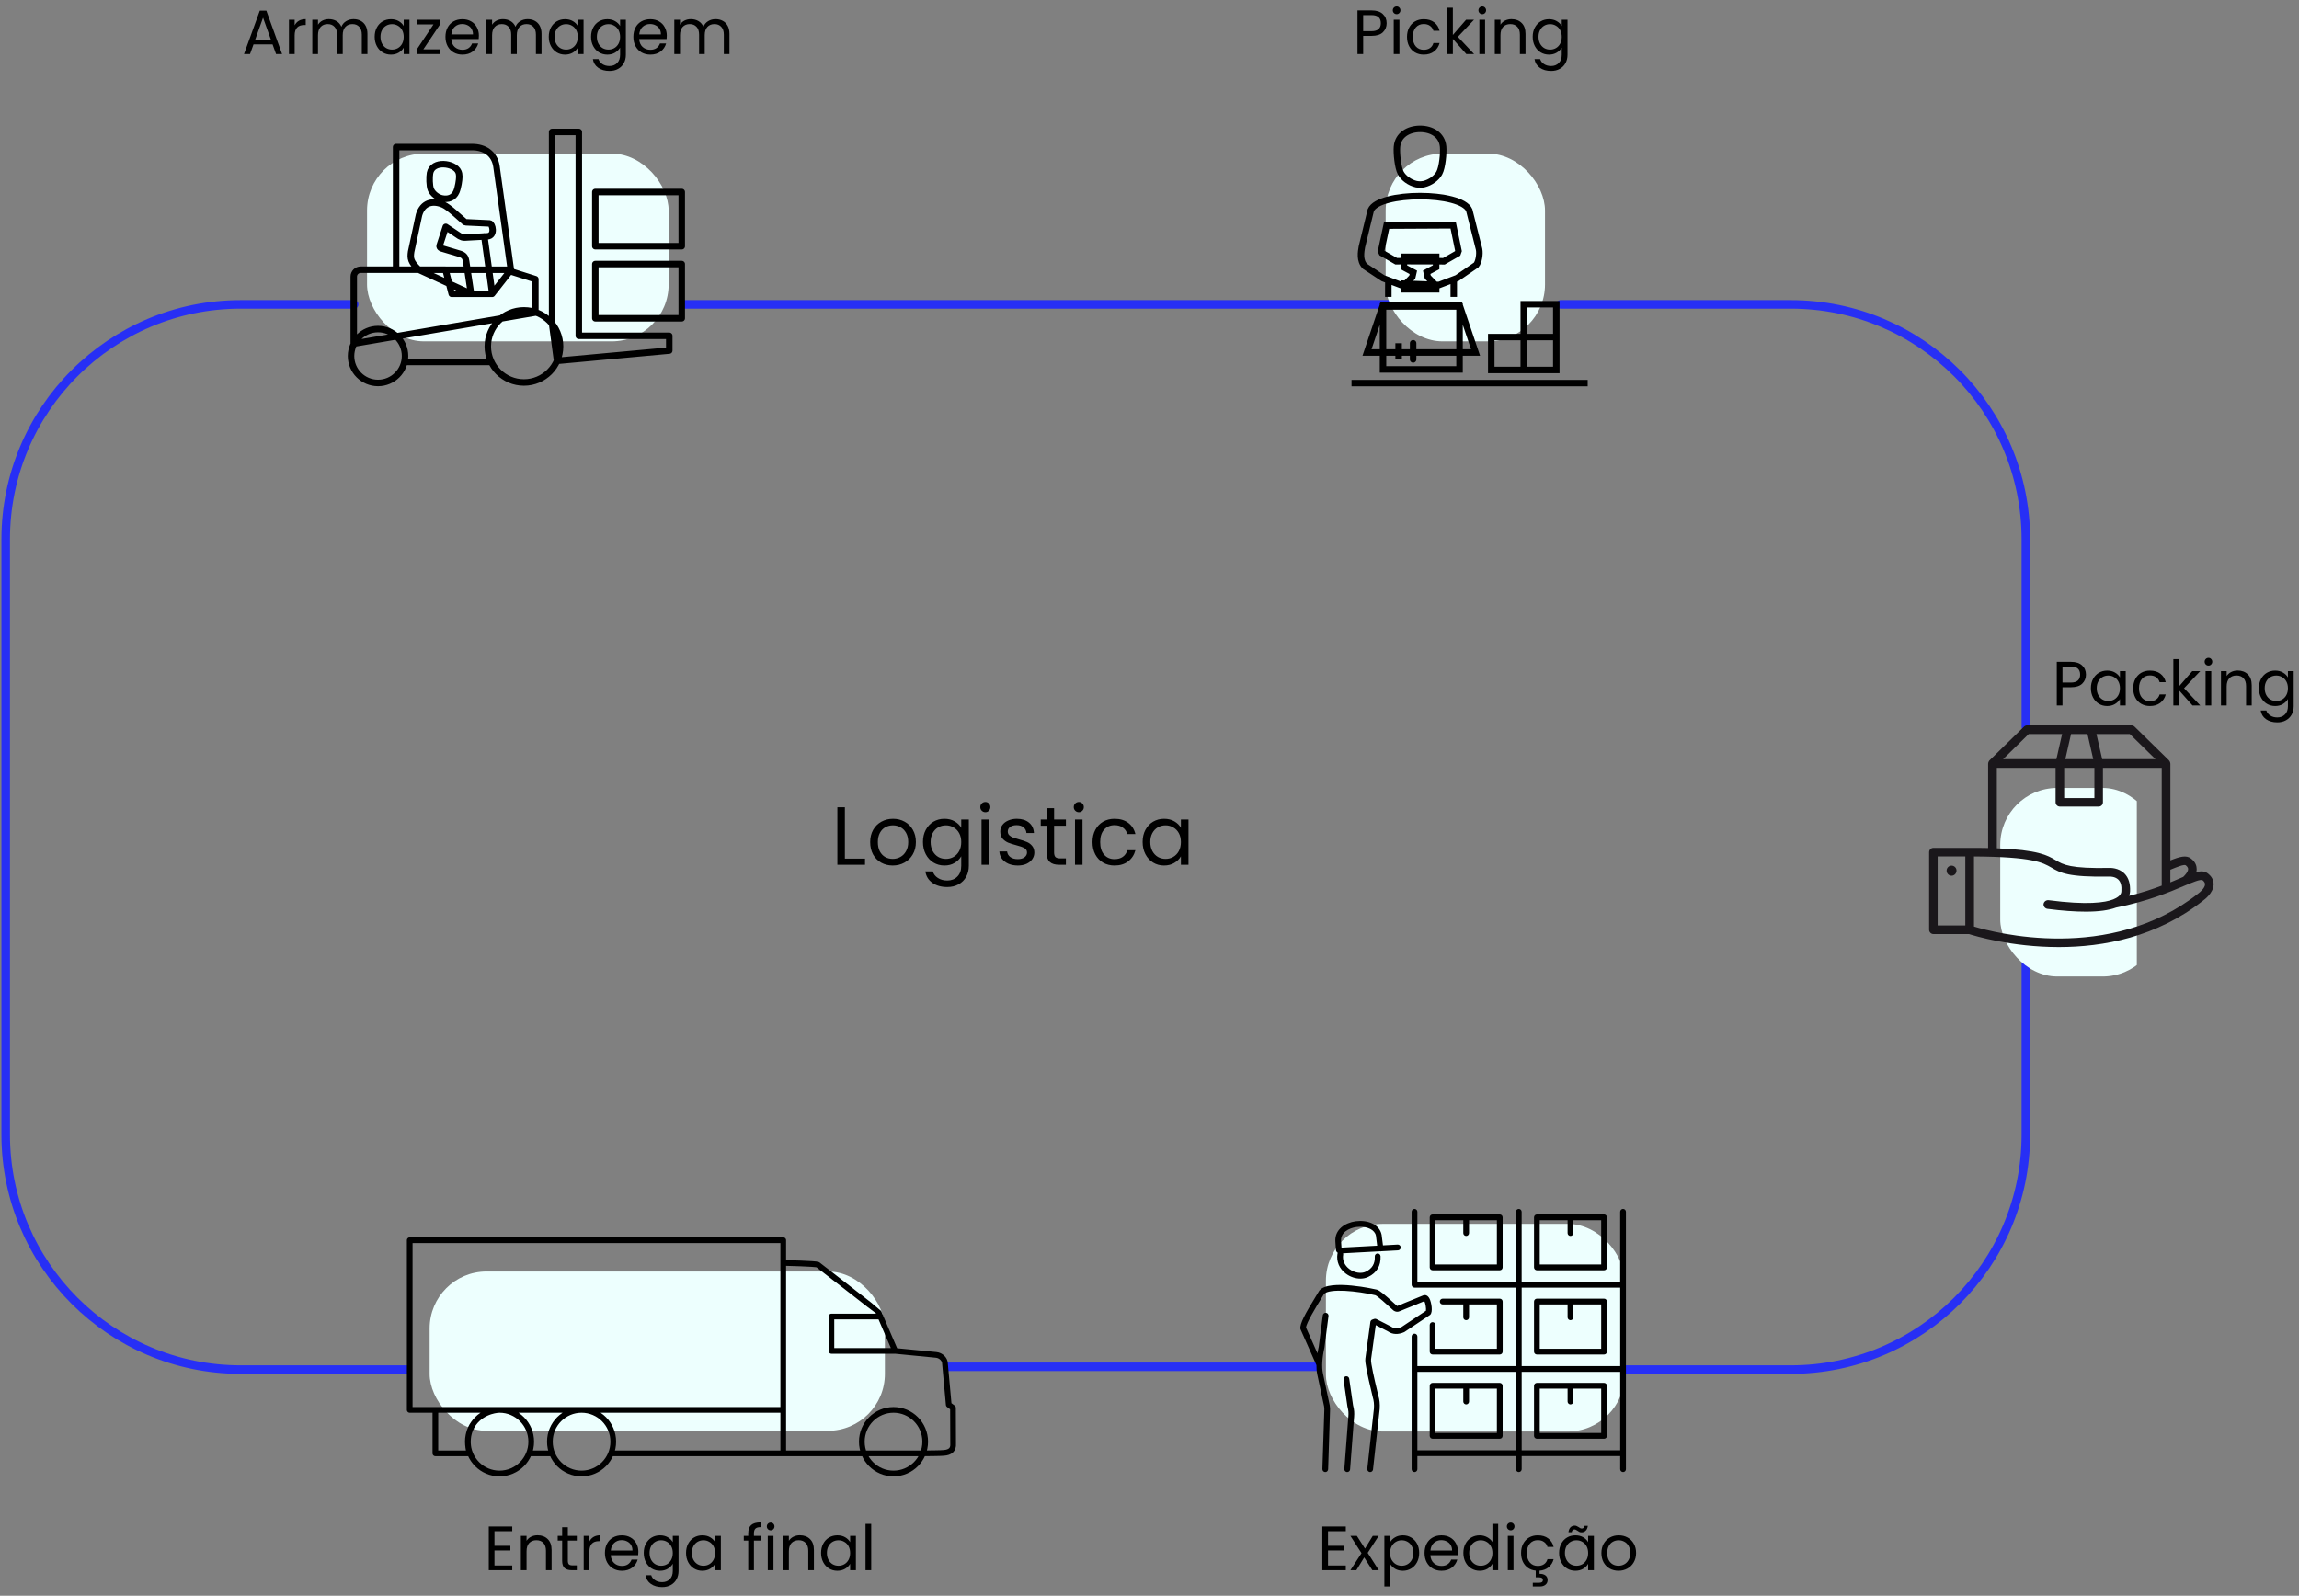 <svg width="808" height="561" viewBox="0 0 808 561" fill="none" xmlns="http://www.w3.org/2000/svg">
<rect x="0" y="0" width="808" height="561" fill="#808080" stroke="none"/>
<path d="M143 481.482H84.624C38.994 481.482 2 444.488 2 398.858V189.624C2 143.994 38.994 107 84.624 107H124.5" stroke="#272FF5" stroke-width="3" stroke-miterlimit="10" stroke-linecap="round" stroke-linejoin="round"/>
<path d="M488 107L240.5 107" stroke="#272FF5" stroke-width="3" stroke-miterlimit="10" stroke-linecap="round" stroke-linejoin="round"/>
<path d="M548.5 107L629.376 107C675.006 107 712 143.994 712 189.624V255.5M570 481.482H629.376C675.006 481.482 712 444.488 712 398.858V332" stroke="#272FF5" stroke-width="3" stroke-miterlimit="10" stroke-linecap="round" stroke-linejoin="round"/>
<path d="M333 480.5H463" stroke="#272FF5" stroke-width="3" stroke-linecap="round"/>
<rect x="487" y="54" width="56" height="66" rx="20" fill="#EDFFFE"/>
<path d="M496.65 126.349V120.667M504.754 91.818V90.269H493.417V91.798L504.754 91.818ZM493.417 99.733V101.696H504.754V100.146L493.417 99.733ZM487.319 79.316L485.395 88.305L485.702 88.946L490.716 91.839L493.417 91.798V93.968L496.732 95.745L496.343 97.439L493.315 100.56L486.05 97.79L479.768 93.637C477.742 91.694 478.356 88.471 478.643 86.776L481.773 73.902C484.618 67.289 513.533 67.289 516.377 73.902L519.836 87.623C520.183 89.401 519.672 92.108 518.833 93.141L512.1 97.77L504.836 100.539L501.807 97.419L501.418 95.724L504.733 93.947V91.798L507.455 91.86L512.285 89.091L512.591 88.223L510.729 79.192L487.319 79.316ZM487.933 98.452V104.362V98.452ZM510.934 98.452V104.362V98.452ZM507.189 51.563C506.8 47.389 503.158 45.302 499.086 45.302C495.013 45.322 491.371 47.41 490.982 51.563C490.777 53.733 491.268 58.899 492.312 60.842C493.233 62.557 495.382 64.189 497.776 64.747C498.942 64.913 499.229 64.913 500.375 64.747C502.769 64.189 504.918 62.557 505.839 60.842C506.923 58.899 507.394 53.754 507.189 51.563ZM480.443 123.911L486.071 107.255H512.96L518.587 123.911H480.443ZM512.96 107.73V129.862H486.071V107.73H512.96ZM535.531 118.497V106.945H546.97V118.497H535.531ZM524.112 118.497H535.552V130.048H524.112V118.497ZM535.531 118.497H546.97V130.048H535.531V118.497ZM475 134.677H558H475ZM491.555 126.349V120.667V126.349Z" stroke="black" stroke-width="2.28" stroke-miterlimit="22.926" stroke-linecap="round"/>
<path d="M95.794 15.59H89.106L87.874 19H85.762L91.306 3.754H93.616L99.138 19H97.026L95.794 15.59ZM95.222 13.962L92.45 6.218L89.678 13.962H95.222ZM103.556 8.902C103.908 8.213 104.407 7.677 105.052 7.296C105.712 6.915 106.512 6.724 107.45 6.724V8.792H106.922C104.678 8.792 103.556 10.009 103.556 12.444V19H101.554V6.944H103.556V8.902ZM124.259 6.724C125.198 6.724 126.034 6.922 126.767 7.318C127.501 7.699 128.08 8.279 128.505 9.056C128.931 9.833 129.143 10.779 129.143 11.894V19H127.163V12.18C127.163 10.977 126.863 10.061 126.261 9.43C125.675 8.785 124.875 8.462 123.863 8.462C122.822 8.462 121.993 8.799 121.377 9.474C120.761 10.134 120.453 11.095 120.453 12.356V19H118.473V12.18C118.473 10.977 118.173 10.061 117.571 9.43C116.985 8.785 116.185 8.462 115.173 8.462C114.132 8.462 113.303 8.799 112.687 9.474C112.071 10.134 111.763 11.095 111.763 12.356V19H109.761V6.944H111.763V8.682C112.159 8.051 112.687 7.567 113.347 7.23C114.022 6.893 114.763 6.724 115.569 6.724C116.581 6.724 117.476 6.951 118.253 7.406C119.031 7.861 119.61 8.528 119.991 9.408C120.329 8.557 120.886 7.897 121.663 7.428C122.441 6.959 123.306 6.724 124.259 6.724ZM131.679 12.928C131.679 11.696 131.929 10.618 132.427 9.694C132.926 8.755 133.608 8.029 134.473 7.516C135.353 7.003 136.329 6.746 137.399 6.746C138.455 6.746 139.372 6.973 140.149 7.428C140.927 7.883 141.506 8.455 141.887 9.144V6.944H143.911V19H141.887V16.756C141.491 17.46 140.897 18.047 140.105 18.516C139.328 18.971 138.419 19.198 137.377 19.198C136.307 19.198 135.339 18.934 134.473 18.406C133.608 17.878 132.926 17.137 132.427 16.184C131.929 15.231 131.679 14.145 131.679 12.928ZM141.887 12.95C141.887 12.041 141.704 11.249 141.337 10.574C140.971 9.899 140.472 9.386 139.841 9.034C139.225 8.667 138.543 8.484 137.795 8.484C137.047 8.484 136.365 8.66 135.749 9.012C135.133 9.364 134.642 9.877 134.275 10.552C133.909 11.227 133.725 12.019 133.725 12.928C133.725 13.852 133.909 14.659 134.275 15.348C134.642 16.023 135.133 16.543 135.749 16.91C136.365 17.262 137.047 17.438 137.795 17.438C138.543 17.438 139.225 17.262 139.841 16.91C140.472 16.543 140.971 16.023 141.337 15.348C141.704 14.659 141.887 13.859 141.887 12.95ZM148.791 17.35H154.709V19H146.503V17.35L152.355 8.572H146.547V6.944H154.665V8.572L148.791 17.35ZM168.306 12.51C168.306 12.891 168.284 13.295 168.24 13.72H158.604C158.678 14.908 159.081 15.839 159.814 16.514C160.562 17.174 161.464 17.504 162.52 17.504C163.386 17.504 164.104 17.306 164.676 16.91C165.263 16.499 165.674 15.957 165.908 15.282H168.064C167.742 16.441 167.096 17.387 166.128 18.12C165.16 18.839 163.958 19.198 162.52 19.198C161.376 19.198 160.35 18.941 159.44 18.428C158.546 17.915 157.842 17.189 157.328 16.25C156.815 15.297 156.558 14.197 156.558 12.95C156.558 11.703 156.808 10.611 157.306 9.672C157.805 8.733 158.502 8.015 159.396 7.516C160.306 7.003 161.347 6.746 162.52 6.746C163.664 6.746 164.676 6.995 165.556 7.494C166.436 7.993 167.111 8.682 167.58 9.562C168.064 10.427 168.306 11.41 168.306 12.51ZM166.238 12.092C166.238 11.329 166.07 10.677 165.732 10.134C165.395 9.577 164.933 9.159 164.346 8.88C163.774 8.587 163.136 8.44 162.432 8.44C161.42 8.44 160.555 8.763 159.836 9.408C159.132 10.053 158.729 10.948 158.626 12.092H166.238ZM185.447 6.724C186.386 6.724 187.222 6.922 187.955 7.318C188.688 7.699 189.268 8.279 189.693 9.056C190.118 9.833 190.331 10.779 190.331 11.894V19H188.351V12.18C188.351 10.977 188.05 10.061 187.449 9.43C186.862 8.785 186.063 8.462 185.051 8.462C184.01 8.462 183.181 8.799 182.565 9.474C181.949 10.134 181.641 11.095 181.641 12.356V19H179.661V12.18C179.661 10.977 179.36 10.061 178.759 9.43C178.172 8.785 177.373 8.462 176.361 8.462C175.32 8.462 174.491 8.799 173.875 9.474C173.259 10.134 172.951 11.095 172.951 12.356V19H170.949V6.944H172.951V8.682C173.347 8.051 173.875 7.567 174.535 7.23C175.21 6.893 175.95 6.724 176.757 6.724C177.769 6.724 178.664 6.951 179.441 7.406C180.218 7.861 180.798 8.528 181.179 9.408C181.516 8.557 182.074 7.897 182.851 7.428C183.628 6.959 184.494 6.724 185.447 6.724ZM192.867 12.928C192.867 11.696 193.116 10.618 193.615 9.694C194.114 8.755 194.796 8.029 195.661 7.516C196.541 7.003 197.516 6.746 198.587 6.746C199.643 6.746 200.56 6.973 201.337 7.428C202.114 7.883 202.694 8.455 203.075 9.144V6.944H205.099V19H203.075V16.756C202.679 17.46 202.085 18.047 201.293 18.516C200.516 18.971 199.606 19.198 198.565 19.198C197.494 19.198 196.526 18.934 195.661 18.406C194.796 17.878 194.114 17.137 193.615 16.184C193.116 15.231 192.867 14.145 192.867 12.928ZM203.075 12.95C203.075 12.041 202.892 11.249 202.525 10.574C202.158 9.899 201.66 9.386 201.029 9.034C200.413 8.667 199.731 8.484 198.983 8.484C198.235 8.484 197.553 8.66 196.937 9.012C196.321 9.364 195.83 9.877 195.463 10.552C195.096 11.227 194.913 12.019 194.913 12.928C194.913 13.852 195.096 14.659 195.463 15.348C195.83 16.023 196.321 16.543 196.937 16.91C197.553 17.262 198.235 17.438 198.983 17.438C199.731 17.438 200.413 17.262 201.029 16.91C201.66 16.543 202.158 16.023 202.525 15.348C202.892 14.659 203.075 13.859 203.075 12.95ZM213.454 6.746C214.495 6.746 215.405 6.973 216.182 7.428C216.974 7.883 217.561 8.455 217.942 9.144V6.944H219.966V19.264C219.966 20.364 219.731 21.339 219.262 22.19C218.793 23.055 218.118 23.73 217.238 24.214C216.373 24.698 215.361 24.94 214.202 24.94C212.618 24.94 211.298 24.566 210.242 23.818C209.186 23.07 208.563 22.051 208.372 20.76H210.352C210.572 21.493 211.027 22.08 211.716 22.52C212.405 22.975 213.234 23.202 214.202 23.202C215.302 23.202 216.197 22.857 216.886 22.168C217.59 21.479 217.942 20.511 217.942 19.264V16.734C217.546 17.438 216.959 18.025 216.182 18.494C215.405 18.963 214.495 19.198 213.454 19.198C212.383 19.198 211.408 18.934 210.528 18.406C209.663 17.878 208.981 17.137 208.482 16.184C207.983 15.231 207.734 14.145 207.734 12.928C207.734 11.696 207.983 10.618 208.482 9.694C208.981 8.755 209.663 8.029 210.528 7.516C211.408 7.003 212.383 6.746 213.454 6.746ZM217.942 12.95C217.942 12.041 217.759 11.249 217.392 10.574C217.025 9.899 216.527 9.386 215.896 9.034C215.28 8.667 214.598 8.484 213.85 8.484C213.102 8.484 212.42 8.66 211.804 9.012C211.188 9.364 210.697 9.877 210.33 10.552C209.963 11.227 209.78 12.019 209.78 12.928C209.78 13.852 209.963 14.659 210.33 15.348C210.697 16.023 211.188 16.543 211.804 16.91C212.42 17.262 213.102 17.438 213.85 17.438C214.598 17.438 215.28 17.262 215.896 16.91C216.527 16.543 217.025 16.023 217.392 15.348C217.759 14.659 217.942 13.859 217.942 12.95ZM234.349 12.51C234.349 12.891 234.327 13.295 234.283 13.72H224.647C224.721 14.908 225.124 15.839 225.857 16.514C226.605 17.174 227.507 17.504 228.563 17.504C229.429 17.504 230.147 17.306 230.719 16.91C231.306 16.499 231.717 15.957 231.951 15.282H234.107C233.785 16.441 233.139 17.387 232.171 18.12C231.203 18.839 230.001 19.198 228.563 19.198C227.419 19.198 226.393 18.941 225.483 18.428C224.589 17.915 223.885 17.189 223.371 16.25C222.858 15.297 222.601 14.197 222.601 12.95C222.601 11.703 222.851 10.611 223.349 9.672C223.848 8.733 224.545 8.015 225.439 7.516C226.349 7.003 227.39 6.746 228.563 6.746C229.707 6.746 230.719 6.995 231.599 7.494C232.479 7.993 233.154 8.682 233.623 9.562C234.107 10.427 234.349 11.41 234.349 12.51ZM232.281 12.092C232.281 11.329 232.113 10.677 231.775 10.134C231.438 9.577 230.976 9.159 230.389 8.88C229.817 8.587 229.179 8.44 228.475 8.44C227.463 8.44 226.598 8.763 225.879 9.408C225.175 10.053 224.772 10.948 224.669 12.092H232.281ZM251.49 6.724C252.429 6.724 253.265 6.922 253.998 7.318C254.731 7.699 255.311 8.279 255.736 9.056C256.161 9.833 256.374 10.779 256.374 11.894V19H254.394V12.18C254.394 10.977 254.093 10.061 253.492 9.43C252.905 8.785 252.106 8.462 251.094 8.462C250.053 8.462 249.224 8.799 248.608 9.474C247.992 10.134 247.684 11.095 247.684 12.356V19H245.704V12.18C245.704 10.977 245.403 10.061 244.802 9.43C244.215 8.785 243.416 8.462 242.404 8.462C241.363 8.462 240.534 8.799 239.918 9.474C239.302 10.134 238.994 11.095 238.994 12.356V19H236.992V6.944H238.994V8.682C239.39 8.051 239.918 7.567 240.578 7.23C241.253 6.893 241.993 6.724 242.8 6.724C243.812 6.724 244.707 6.951 245.484 7.406C246.261 7.861 246.841 8.528 247.222 9.408C247.559 8.557 248.117 7.897 248.894 7.428C249.671 6.959 250.537 6.724 251.49 6.724Z" fill="black"/>
<rect x="466" y="430.248" width="105" height="73" rx="20" fill="#EDFFFE"/>
<path d="M481.545 517.507C481.504 517.507 481.474 517.507 481.434 517.497C480.878 517.436 480.483 516.928 480.544 516.38L482.879 495.178C482.981 493.695 482.839 492.365 482.455 491.146C482.323 490.557 482.131 489.745 481.899 488.76C480.706 483.713 479.644 479.063 479.867 477.6L481.626 464.735C481.676 464.359 481.929 464.044 482.283 463.912L482.96 463.668C483.223 463.577 483.516 463.597 483.759 463.719L488.824 466.319C488.874 466.339 488.915 466.369 488.965 466.4C489.875 467.07 491.2 467.111 492.595 466.501L501.158 460.795C501.289 460.084 500.996 458.134 500.592 457.434L491.918 460.967C491.24 461.282 490.472 461.201 489.805 460.744C489.774 460.724 489.744 460.703 489.714 460.673C489.471 460.46 489.097 460.124 488.652 459.718C487.419 458.591 484.153 455.606 483.365 455.342C477.147 453.849 467.199 452.854 465.319 454.925C465.046 455.392 464.621 456.083 464.126 456.895C462.721 459.18 459.041 465.171 459.01 466.715L463.034 475.772C463.175 474.859 463.347 474.046 463.489 473.396L464.904 462.399C464.975 461.841 465.481 461.455 466.037 461.526C466.593 461.597 466.977 462.105 466.906 462.663L465.481 473.752C464.662 477.407 464.48 480.565 464.945 482.759L467.351 494.071C467.472 494.873 467.502 495.553 467.442 496.203L466.785 516.522C466.764 517.081 466.299 517.558 465.743 517.507C465.187 517.487 464.753 517.02 464.763 516.461L465.43 496.092C465.47 495.543 465.45 495.015 465.369 494.426L462.963 483.185C462.741 482.149 462.66 481.032 462.67 479.915C462.65 479.885 462.63 479.844 462.619 479.814L457.1 467.375C457.059 467.283 457.029 467.192 457.019 467.101C456.786 465.364 458.737 461.8 462.407 455.829C462.923 454.986 463.357 454.286 463.62 453.829C463.651 453.778 463.681 453.737 463.711 453.687C467.149 449.493 483.688 453.321 483.86 453.362C484.851 453.595 486.711 455.179 490.017 458.205C490.421 458.571 490.755 458.886 490.998 459.089C491.058 459.129 491.078 459.119 491.129 459.099L500.258 455.372C500.329 455.342 500.4 455.321 500.47 455.311C500.925 455.23 501.795 455.291 502.442 456.601C503.028 457.779 503.716 461.211 502.644 462.216C502.604 462.257 502.563 462.287 502.513 462.318L493.656 468.228C493.606 468.258 493.565 468.289 493.515 468.309C491.442 469.243 489.38 469.162 487.853 468.075L483.526 465.852L481.868 477.885C481.686 479.093 483.213 485.531 483.87 488.283C484.113 489.288 484.305 490.111 484.416 490.618C484.861 491.999 485.023 493.573 484.901 495.36L482.556 516.614C482.495 517.121 482.061 517.507 481.545 517.507ZM473.487 517.507C473.457 517.507 473.437 517.507 473.407 517.507C472.851 517.467 472.436 516.979 472.476 516.421L473.892 497.909C473.983 496.721 473.973 496.041 473.568 494.457C473.558 494.416 473.548 494.386 473.548 494.345L472.193 484.983C472.113 484.424 472.497 483.916 473.053 483.835C473.609 483.754 474.114 484.14 474.195 484.698L475.54 494.01C475.985 495.756 476.015 496.68 475.914 498.082L474.498 516.593C474.458 517.101 474.013 517.507 473.487 517.507ZM478.108 449.503C476.379 449.503 474.539 448.894 473.012 447.746C470.697 446.01 469.626 443.461 470.06 440.77C470.08 440.648 470.121 440.547 470.171 440.445C469.787 440.212 469.535 439.795 469.514 439.318L469.322 436.485C469.029 432.261 472.709 429.844 476.49 429.336C480.423 428.808 484.81 430.26 485.579 434.088L486.054 437.815L491.23 437.531C491.786 437.51 492.261 437.927 492.292 438.495C492.322 439.054 491.897 439.531 491.341 439.562L485.498 439.876C485.437 439.897 485.366 439.917 485.306 439.917C485.184 439.927 485.073 439.927 484.962 439.897L472.022 440.597C472.072 440.75 472.092 440.922 472.062 441.095C471.749 443.024 472.537 444.852 474.225 446.121C476.005 447.462 478.381 447.848 479.998 447.076C482.263 445.989 483.304 444.233 483.183 441.714C483.152 441.156 483.587 440.679 484.143 440.648C484.679 440.618 485.174 441.054 485.205 441.613C485.366 444.944 483.87 447.462 480.868 448.904C480.028 449.31 479.088 449.503 478.108 449.503ZM471.526 439.176V439.216C471.526 439.196 471.526 439.186 471.526 439.176ZM478.047 431.265C477.612 431.265 477.178 431.296 476.753 431.357C474.114 431.712 471.112 433.235 471.324 436.353L471.476 438.607L484.022 437.927L483.587 434.413C483.152 432.281 480.615 431.265 478.047 431.265Z" fill="black"/>
<path d="M570.44 517.507C569.884 517.507 569.429 517.05 569.429 516.492V511.882H534.803V516.492C534.803 517.05 534.348 517.507 533.792 517.507C533.236 517.507 532.781 517.05 532.781 516.492V511.882H498.145V516.492C498.145 517.05 497.69 517.507 497.134 517.507C496.578 517.507 496.123 517.05 496.123 516.492V469.862C496.123 469.304 496.578 468.847 497.134 468.847C497.69 468.847 498.145 469.304 498.145 469.862V480.25H532.771V452.671H497.134C496.578 452.671 496.123 452.214 496.123 451.655V426.015C496.123 425.457 496.578 425 497.134 425C497.69 425 498.145 425.457 498.145 426.015V450.64H532.771V426.015C532.771 425.457 533.226 425 533.782 425C534.338 425 534.793 425.457 534.793 426.015V450.64H569.419V426.015C569.419 425.457 569.874 425 570.43 425C570.986 425 571.441 425.457 571.441 426.015V516.492C571.451 517.05 570.996 517.507 570.44 517.507ZM534.803 509.851H569.429V482.281H534.803V509.851ZM498.145 509.851H532.771V482.281H498.145V509.851ZM534.803 480.25H569.429V452.671H534.803V480.25ZM563.758 505.789H540.151C539.595 505.789 539.14 505.332 539.14 504.773V487.176C539.14 486.617 539.595 486.16 540.151 486.16H563.758C564.314 486.16 564.769 486.617 564.769 487.176V504.773C564.769 505.332 564.314 505.789 563.758 505.789ZM541.162 503.758H562.747V488.191H552.96V492.71C552.96 493.268 552.505 493.725 551.949 493.725C551.393 493.725 550.938 493.268 550.938 492.71V488.191H541.152V503.758H541.162ZM527.1 505.789H503.493C502.937 505.789 502.482 505.332 502.482 504.773V487.176C502.482 486.617 502.937 486.16 503.493 486.16H527.1C527.656 486.16 528.111 486.617 528.111 487.176V504.773C528.111 505.332 527.666 505.789 527.1 505.789ZM504.504 503.758H526.089V488.191H516.302V492.71C516.302 493.268 515.847 493.725 515.291 493.725C514.735 493.725 514.28 493.268 514.28 492.71V488.191H504.494V503.758H504.504ZM563.758 476.178H540.151C539.595 476.178 539.14 475.722 539.14 475.163V457.565C539.14 457.007 539.595 456.55 540.151 456.55H563.758C564.314 456.55 564.769 457.007 564.769 457.565V475.163C564.769 475.732 564.314 476.178 563.758 476.178ZM541.162 474.148H562.747V458.581H552.96V463.1C552.96 463.658 552.505 464.115 551.949 464.115C551.393 464.115 550.938 463.658 550.938 463.1V458.581H541.152V474.148H541.162ZM527.1 476.178H503.493C502.937 476.178 502.482 475.722 502.482 475.163V465.821C502.482 465.262 502.937 464.805 503.493 464.805C504.049 464.805 504.504 465.262 504.504 465.821V474.148H526.089V458.581H516.302V463.1C516.302 463.658 515.847 464.115 515.291 464.115C514.735 464.115 514.28 463.658 514.28 463.1V458.581H507.042C506.486 458.581 506.031 458.124 506.031 457.565C506.031 457.007 506.486 456.55 507.042 456.55H527.11C527.666 456.55 528.121 457.007 528.121 457.565V475.163C528.111 475.732 527.666 476.178 527.1 476.178ZM563.758 446.568H540.151C539.595 446.568 539.14 446.111 539.14 445.553V427.955C539.14 427.396 539.595 426.94 540.151 426.94H563.758C564.314 426.94 564.769 427.396 564.769 427.955V445.553C564.769 446.121 564.314 446.568 563.758 446.568ZM541.162 444.537H562.747V428.97H552.96V433.489C552.96 434.048 552.505 434.505 551.949 434.505C551.393 434.505 550.938 434.048 550.938 433.489V428.97H541.152V444.537H541.162ZM527.1 446.568H503.493C502.937 446.568 502.482 446.111 502.482 445.553V427.955C502.482 427.396 502.937 426.94 503.493 426.94H527.1C527.656 426.94 528.111 427.396 528.111 427.955V445.553C528.111 446.121 527.666 446.568 527.1 446.568ZM504.504 444.537H526.089V428.97H516.302V433.489C516.302 434.048 515.847 434.505 515.291 434.505C514.735 434.505 514.28 434.048 514.28 433.489V428.97H504.494V444.537H504.504Z" fill="black"/>
<path d="M466.744 538.294V543.42H472.332V545.07H466.744V550.35H472.992V552H464.742V536.644H472.992V538.294H466.744ZM482.314 552L479.454 547.512L476.704 552H474.614L478.508 546.016L474.614 539.944H476.88L479.74 544.41L482.468 539.944H484.558L480.686 545.906L484.58 552H482.314ZM488.551 542.166C488.947 541.477 489.534 540.905 490.311 540.45C491.103 539.981 492.02 539.746 493.061 539.746C494.132 539.746 495.1 540.003 495.965 540.516C496.845 541.029 497.534 541.755 498.033 542.694C498.532 543.618 498.781 544.696 498.781 545.928C498.781 547.145 498.532 548.231 498.033 549.184C497.534 550.137 496.845 550.878 495.965 551.406C495.1 551.934 494.132 552.198 493.061 552.198C492.034 552.198 491.125 551.971 490.333 551.516C489.556 551.047 488.962 550.467 488.551 549.778V557.72H486.549V539.944H488.551V542.166ZM496.735 545.928C496.735 545.019 496.552 544.227 496.185 543.552C495.818 542.877 495.32 542.364 494.689 542.012C494.073 541.66 493.391 541.484 492.643 541.484C491.91 541.484 491.228 541.667 490.597 542.034C489.981 542.386 489.482 542.907 489.101 543.596C488.734 544.271 488.551 545.055 488.551 545.95C488.551 546.859 488.734 547.659 489.101 548.348C489.482 549.023 489.981 549.543 490.597 549.91C491.228 550.262 491.91 550.438 492.643 550.438C493.391 550.438 494.073 550.262 494.689 549.91C495.32 549.543 495.818 549.023 496.185 548.348C496.552 547.659 496.735 546.852 496.735 545.928ZM512.416 545.51C512.416 545.891 512.394 546.295 512.35 546.72H502.714C502.788 547.908 503.191 548.839 503.924 549.514C504.672 550.174 505.574 550.504 506.63 550.504C507.496 550.504 508.214 550.306 508.786 549.91C509.373 549.499 509.784 548.957 510.018 548.282H512.174C511.852 549.441 511.206 550.387 510.238 551.12C509.27 551.839 508.068 552.198 506.63 552.198C505.486 552.198 504.46 551.941 503.55 551.428C502.656 550.915 501.952 550.189 501.438 549.25C500.925 548.297 500.668 547.197 500.668 545.95C500.668 544.703 500.918 543.611 501.416 542.672C501.915 541.733 502.612 541.015 503.506 540.516C504.416 540.003 505.457 539.746 506.63 539.746C507.774 539.746 508.786 539.995 509.666 540.494C510.546 540.993 511.221 541.682 511.69 542.562C512.174 543.427 512.416 544.41 512.416 545.51ZM510.348 545.092C510.348 544.329 510.18 543.677 509.842 543.134C509.505 542.577 509.043 542.159 508.456 541.88C507.884 541.587 507.246 541.44 506.542 541.44C505.53 541.44 504.665 541.763 503.946 542.408C503.242 543.053 502.839 543.948 502.736 545.092H510.348ZM514.311 545.928C514.311 544.696 514.56 543.618 515.059 542.694C515.557 541.755 516.239 541.029 517.105 540.516C517.985 540.003 518.967 539.746 520.053 539.746C520.991 539.746 521.864 539.966 522.671 540.406C523.477 540.831 524.093 541.396 524.519 542.1V535.72H526.543V552H524.519V549.734C524.123 550.453 523.536 551.047 522.759 551.516C521.981 551.971 521.072 552.198 520.031 552.198C518.96 552.198 517.985 551.934 517.105 551.406C516.239 550.878 515.557 550.137 515.059 549.184C514.56 548.231 514.311 547.145 514.311 545.928ZM524.519 545.95C524.519 545.041 524.335 544.249 523.969 543.574C523.602 542.899 523.103 542.386 522.473 542.034C521.857 541.667 521.175 541.484 520.427 541.484C519.679 541.484 518.997 541.66 518.381 542.012C517.765 542.364 517.273 542.877 516.907 543.552C516.54 544.227 516.357 545.019 516.357 545.928C516.357 546.852 516.54 547.659 516.907 548.348C517.273 549.023 517.765 549.543 518.381 549.91C518.997 550.262 519.679 550.438 520.427 550.438C521.175 550.438 521.857 550.262 522.473 549.91C523.103 549.543 523.602 549.023 523.969 548.348C524.335 547.659 524.519 546.859 524.519 545.95ZM530.96 537.986C530.579 537.986 530.256 537.854 529.992 537.59C529.728 537.326 529.596 537.003 529.596 536.622C529.596 536.241 529.728 535.918 529.992 535.654C530.256 535.39 530.579 535.258 530.96 535.258C531.327 535.258 531.635 535.39 531.884 535.654C532.148 535.918 532.28 536.241 532.28 536.622C532.28 537.003 532.148 537.326 531.884 537.59C531.635 537.854 531.327 537.986 530.96 537.986ZM531.928 539.944V552H529.926V539.944H531.928ZM540.466 550.504C541.346 550.504 542.079 550.299 542.666 549.888C543.253 549.477 543.656 548.891 543.876 548.128H546.032C545.739 549.272 545.159 550.211 544.294 550.944C543.443 551.663 542.373 552.073 541.082 552.176V553.276C541.947 553.261 542.637 553.445 543.15 553.826C543.663 554.207 543.92 554.75 543.92 555.454C543.92 556.143 543.671 556.693 543.172 557.104C542.673 557.515 542.028 557.72 541.236 557.72H538.706V556.422H540.84C541.324 556.422 541.676 556.349 541.896 556.202C542.131 556.055 542.248 555.806 542.248 555.454C542.248 555.117 542.131 554.875 541.896 554.728C541.676 554.581 541.324 554.508 540.84 554.508H539.74V552.154C538.728 552.051 537.833 551.736 537.056 551.208C536.279 550.665 535.67 549.947 535.23 549.052C534.805 548.143 534.592 547.109 534.592 545.95C534.592 544.703 534.841 543.618 535.34 542.694C535.839 541.755 536.528 541.029 537.408 540.516C538.303 540.003 539.322 539.746 540.466 539.746C541.947 539.746 543.165 540.105 544.118 540.824C545.086 541.543 545.724 542.54 546.032 543.816H543.876C543.671 543.083 543.267 542.503 542.666 542.078C542.079 541.653 541.346 541.44 540.466 541.44C539.322 541.44 538.398 541.836 537.694 542.628C536.99 543.405 536.638 544.513 536.638 545.95C536.638 547.402 536.99 548.524 537.694 549.316C538.398 550.108 539.322 550.504 540.466 550.504ZM547.955 545.928C547.955 544.696 548.205 543.618 548.703 542.694C549.202 541.755 549.884 541.029 550.749 540.516C551.629 540.003 552.605 539.746 553.675 539.746C554.731 539.746 555.648 539.973 556.425 540.428C557.203 540.883 557.782 541.455 558.163 542.144V539.944H560.187V552H558.163V549.756C557.767 550.46 557.173 551.047 556.381 551.516C555.604 551.971 554.695 552.198 553.653 552.198C552.583 552.198 551.615 551.934 550.749 551.406C549.884 550.878 549.202 550.137 548.703 549.184C548.205 548.231 547.955 547.145 547.955 545.928ZM558.163 545.95C558.163 545.041 557.98 544.249 557.613 543.574C557.247 542.899 556.748 542.386 556.117 542.034C555.501 541.667 554.819 541.484 554.071 541.484C553.323 541.484 552.641 541.66 552.025 542.012C551.409 542.364 550.918 542.877 550.551 543.552C550.185 544.227 550.001 545.019 550.001 545.928C550.001 546.852 550.185 547.659 550.551 548.348C550.918 549.023 551.409 549.543 552.025 549.91C552.641 550.262 553.323 550.438 554.071 550.438C554.819 550.438 555.501 550.262 556.117 549.91C556.748 549.543 557.247 549.023 557.613 548.348C557.98 547.659 558.163 546.859 558.163 545.95ZM551.233 538.646C551.336 537.898 551.578 537.326 551.959 536.93C552.355 536.534 552.847 536.336 553.433 536.336C553.712 536.336 553.947 536.387 554.137 536.49C554.343 536.578 554.585 536.71 554.863 536.886C555.069 537.033 555.252 537.15 555.413 537.238C555.575 537.311 555.751 537.348 555.941 537.348C556.191 537.348 556.403 537.267 556.579 537.106C556.755 536.945 556.865 536.71 556.909 536.402H558.053C557.965 537.135 557.723 537.7 557.327 538.096C556.931 538.492 556.44 538.69 555.853 538.69C555.575 538.69 555.325 538.646 555.105 538.558C554.9 538.455 554.665 538.309 554.401 538.118C554.167 537.971 553.976 537.861 553.829 537.788C553.697 537.715 553.536 537.678 553.345 537.678C553.096 537.678 552.883 537.759 552.707 537.92C552.546 538.081 552.443 538.323 552.399 538.646H551.233ZM568.828 552.198C567.699 552.198 566.672 551.941 565.748 551.428C564.839 550.915 564.12 550.189 563.592 549.25C563.079 548.297 562.822 547.197 562.822 545.95C562.822 544.718 563.086 543.633 563.614 542.694C564.157 541.741 564.89 541.015 565.814 540.516C566.738 540.003 567.772 539.746 568.916 539.746C570.06 539.746 571.094 540.003 572.018 540.516C572.942 541.015 573.668 541.733 574.196 542.672C574.739 543.611 575.01 544.703 575.01 545.95C575.01 547.197 574.732 548.297 574.174 549.25C573.632 550.189 572.891 550.915 571.952 551.428C571.014 551.941 569.972 552.198 568.828 552.198ZM568.828 550.438C569.547 550.438 570.222 550.269 570.852 549.932C571.483 549.595 571.989 549.089 572.37 548.414C572.766 547.739 572.964 546.918 572.964 545.95C572.964 544.982 572.774 544.161 572.392 543.486C572.011 542.811 571.512 542.313 570.896 541.99C570.28 541.653 569.613 541.484 568.894 541.484C568.161 541.484 567.486 541.653 566.87 541.99C566.269 542.313 565.785 542.811 565.418 543.486C565.052 544.161 564.868 544.982 564.868 545.95C564.868 546.933 565.044 547.761 565.396 548.436C565.763 549.111 566.247 549.617 566.848 549.954C567.45 550.277 568.11 550.438 568.828 550.438Z" fill="black"/>
<path d="M487.349 8.154C487.349 9.43 486.909 10.493 486.029 11.344C485.164 12.18 483.837 12.598 482.047 12.598H479.099V19H477.097V3.666H482.047C483.778 3.666 485.091 4.084 485.985 4.92C486.895 5.756 487.349 6.834 487.349 8.154ZM482.047 10.948C483.162 10.948 483.983 10.706 484.511 10.222C485.039 9.738 485.303 9.049 485.303 8.154C485.303 6.262 484.218 5.316 482.047 5.316H479.099V10.948H482.047ZM490.872 4.986C490.49 4.986 490.168 4.854 489.904 4.59C489.64 4.326 489.508 4.003 489.508 3.622C489.508 3.241 489.64 2.918 489.904 2.654C490.168 2.39 490.49 2.258 490.872 2.258C491.238 2.258 491.546 2.39 491.796 2.654C492.06 2.918 492.192 3.241 492.192 3.622C492.192 4.003 492.06 4.326 491.796 4.59C491.546 4.854 491.238 4.986 490.872 4.986ZM491.84 6.944V19H489.838V6.944H491.84ZM494.504 12.95C494.504 11.703 494.753 10.618 495.252 9.694C495.75 8.755 496.44 8.029 497.32 7.516C498.214 7.003 499.234 6.746 500.378 6.746C501.859 6.746 503.076 7.105 504.03 7.824C504.998 8.543 505.636 9.54 505.944 10.816H503.788C503.582 10.083 503.179 9.503 502.578 9.078C501.991 8.653 501.258 8.44 500.378 8.44C499.234 8.44 498.31 8.836 497.606 9.628C496.902 10.405 496.55 11.513 496.55 12.95C496.55 14.402 496.902 15.524 497.606 16.316C498.31 17.108 499.234 17.504 500.378 17.504C501.258 17.504 501.991 17.299 502.578 16.888C503.164 16.477 503.568 15.891 503.788 15.128H505.944C505.621 16.36 504.976 17.35 504.008 18.098C503.04 18.831 501.83 19.198 500.378 19.198C499.234 19.198 498.214 18.941 497.32 18.428C496.44 17.915 495.75 17.189 495.252 16.25C494.753 15.311 494.504 14.211 494.504 12.95ZM515.347 19L510.617 13.676V19H508.615V2.72H510.617V12.29L515.259 6.944H518.053L512.377 12.95L518.075 19H515.347ZM520.971 4.986C520.59 4.986 520.267 4.854 520.003 4.59C519.739 4.326 519.607 4.003 519.607 3.622C519.607 3.241 519.739 2.918 520.003 2.654C520.267 2.39 520.59 2.258 520.971 2.258C521.338 2.258 521.646 2.39 521.895 2.654C522.159 2.918 522.291 3.241 522.291 3.622C522.291 4.003 522.159 4.326 521.895 4.59C521.646 4.854 521.338 4.986 520.971 4.986ZM521.939 6.944V19H519.937V6.944H521.939ZM531.225 6.724C532.692 6.724 533.88 7.171 534.789 8.066C535.699 8.946 536.153 10.222 536.153 11.894V19H534.173V12.18C534.173 10.977 533.873 10.061 533.271 9.43C532.67 8.785 531.849 8.462 530.807 8.462C529.751 8.462 528.908 8.792 528.277 9.452C527.661 10.112 527.353 11.073 527.353 12.334V19H525.351V6.944H527.353V8.66C527.749 8.044 528.285 7.567 528.959 7.23C529.649 6.893 530.404 6.724 531.225 6.724ZM544.395 6.746C545.437 6.746 546.346 6.973 547.123 7.428C547.915 7.883 548.502 8.455 548.883 9.144V6.944H550.907V19.264C550.907 20.364 550.673 21.339 550.203 22.19C549.734 23.055 549.059 23.73 548.179 24.214C547.314 24.698 546.302 24.94 545.143 24.94C543.559 24.94 542.239 24.566 541.183 23.818C540.127 23.07 539.504 22.051 539.313 20.76H541.293C541.513 21.493 541.968 22.08 542.657 22.52C543.347 22.975 544.175 23.202 545.143 23.202C546.243 23.202 547.138 22.857 547.827 22.168C548.531 21.479 548.883 20.511 548.883 19.264V16.734C548.487 17.438 547.901 18.025 547.123 18.494C546.346 18.963 545.437 19.198 544.395 19.198C543.325 19.198 542.349 18.934 541.469 18.406C540.604 17.878 539.922 17.137 539.423 16.184C538.925 15.231 538.675 14.145 538.675 12.928C538.675 11.696 538.925 10.618 539.423 9.694C539.922 8.755 540.604 8.029 541.469 7.516C542.349 7.003 543.325 6.746 544.395 6.746ZM548.883 12.95C548.883 12.041 548.7 11.249 548.333 10.574C547.967 9.899 547.468 9.386 546.837 9.034C546.221 8.667 545.539 8.484 544.791 8.484C544.043 8.484 543.361 8.66 542.745 9.012C542.129 9.364 541.638 9.877 541.271 10.552C540.905 11.227 540.721 12.019 540.721 12.928C540.721 13.852 540.905 14.659 541.271 15.348C541.638 16.023 542.129 16.543 542.745 16.91C543.361 17.262 544.043 17.438 544.791 17.438C545.539 17.438 546.221 17.262 546.837 16.91C547.468 16.543 547.967 16.023 548.333 15.348C548.7 14.659 548.883 13.859 548.883 12.95Z" fill="black"/>
<path d="M733.123 237.154C733.123 238.43 732.683 239.493 731.803 240.344C730.937 241.18 729.61 241.598 727.821 241.598H724.873V248H722.871V232.666H727.821C729.551 232.666 730.864 233.084 731.759 233.92C732.668 234.756 733.123 235.834 733.123 237.154ZM727.821 239.948C728.935 239.948 729.757 239.706 730.285 239.222C730.813 238.738 731.077 238.049 731.077 237.154C731.077 235.262 729.991 234.316 727.821 234.316H724.873V239.948H727.821ZM734.863 241.928C734.863 240.696 735.112 239.618 735.611 238.694C736.11 237.755 736.792 237.029 737.657 236.516C738.537 236.003 739.512 235.746 740.583 235.746C741.639 235.746 742.556 235.973 743.333 236.428C744.11 236.883 744.69 237.455 745.071 238.144V235.944H747.095V248H745.071V245.756C744.675 246.46 744.081 247.047 743.289 247.516C742.512 247.971 741.602 248.198 740.561 248.198C739.49 248.198 738.522 247.934 737.657 247.406C736.792 246.878 736.11 246.137 735.611 245.184C735.112 244.231 734.863 243.145 734.863 241.928ZM745.071 241.95C745.071 241.041 744.888 240.249 744.521 239.574C744.154 238.899 743.656 238.386 743.025 238.034C742.409 237.667 741.727 237.484 740.979 237.484C740.231 237.484 739.549 237.66 738.933 238.012C738.317 238.364 737.826 238.877 737.459 239.552C737.092 240.227 736.909 241.019 736.909 241.928C736.909 242.852 737.092 243.659 737.459 244.348C737.826 245.023 738.317 245.543 738.933 245.91C739.549 246.262 740.231 246.438 740.979 246.438C741.727 246.438 742.409 246.262 743.025 245.91C743.656 245.543 744.154 245.023 744.521 244.348C744.888 243.659 745.071 242.859 745.071 241.95ZM749.73 241.95C749.73 240.703 749.98 239.618 750.478 238.694C750.977 237.755 751.666 237.029 752.546 236.516C753.441 236.003 754.46 235.746 755.604 235.746C757.086 235.746 758.303 236.105 759.256 236.824C760.224 237.543 760.862 238.54 761.17 239.816H759.014C758.809 239.083 758.406 238.503 757.804 238.078C757.218 237.653 756.484 237.44 755.604 237.44C754.46 237.44 753.536 237.836 752.832 238.628C752.128 239.405 751.776 240.513 751.776 241.95C751.776 243.402 752.128 244.524 752.832 245.316C753.536 246.108 754.46 246.504 755.604 246.504C756.484 246.504 757.218 246.299 757.804 245.888C758.391 245.477 758.794 244.891 759.014 244.128H761.17C760.848 245.36 760.202 246.35 759.234 247.098C758.266 247.831 757.056 248.198 755.604 248.198C754.46 248.198 753.441 247.941 752.546 247.428C751.666 246.915 750.977 246.189 750.478 245.25C749.98 244.311 749.73 243.211 749.73 241.95ZM770.573 248L765.843 242.676V248H763.841V231.72H765.843V241.29L770.485 235.944H773.279L767.603 241.95L773.301 248H770.573ZM776.198 233.986C775.816 233.986 775.494 233.854 775.23 233.59C774.966 233.326 774.834 233.003 774.834 232.622C774.834 232.241 774.966 231.918 775.23 231.654C775.494 231.39 775.816 231.258 776.198 231.258C776.564 231.258 776.872 231.39 777.122 231.654C777.386 231.918 777.518 232.241 777.518 232.622C777.518 233.003 777.386 233.326 777.122 233.59C776.872 233.854 776.564 233.986 776.198 233.986ZM777.166 235.944V248H775.164V235.944H777.166ZM786.452 235.724C787.918 235.724 789.106 236.171 790.016 237.066C790.925 237.946 791.38 239.222 791.38 240.894V248H789.4V241.18C789.4 239.977 789.099 239.061 788.498 238.43C787.896 237.785 787.075 237.462 786.034 237.462C784.978 237.462 784.134 237.792 783.504 238.452C782.888 239.112 782.58 240.073 782.58 241.334V248H780.578V235.944H782.58V237.66C782.976 237.044 783.511 236.567 784.186 236.23C784.875 235.893 785.63 235.724 786.452 235.724ZM799.622 235.746C800.663 235.746 801.573 235.973 802.35 236.428C803.142 236.883 803.729 237.455 804.11 238.144V235.944H806.134V248.264C806.134 249.364 805.899 250.339 805.43 251.19C804.961 252.055 804.286 252.73 803.406 253.214C802.541 253.698 801.529 253.94 800.37 253.94C798.786 253.94 797.466 253.566 796.41 252.818C795.354 252.07 794.731 251.051 794.54 249.76H796.52C796.74 250.493 797.195 251.08 797.884 251.52C798.573 251.975 799.402 252.202 800.37 252.202C801.47 252.202 802.365 251.857 803.054 251.168C803.758 250.479 804.11 249.511 804.11 248.264V245.734C803.714 246.438 803.127 247.025 802.35 247.494C801.573 247.963 800.663 248.198 799.622 248.198C798.551 248.198 797.576 247.934 796.696 247.406C795.831 246.878 795.149 246.137 794.65 245.184C794.151 244.231 793.902 243.145 793.902 241.928C793.902 240.696 794.151 239.618 794.65 238.694C795.149 237.755 795.831 237.029 796.696 236.516C797.576 236.003 798.551 235.746 799.622 235.746ZM804.11 241.95C804.11 241.041 803.927 240.249 803.56 239.574C803.193 238.899 802.695 238.386 802.064 238.034C801.448 237.667 800.766 237.484 800.018 237.484C799.27 237.484 798.588 237.66 797.972 238.012C797.356 238.364 796.865 238.877 796.498 239.552C796.131 240.227 795.948 241.019 795.948 241.928C795.948 242.852 796.131 243.659 796.498 244.348C796.865 245.023 797.356 245.543 797.972 245.91C798.588 246.262 799.27 246.438 800.018 246.438C800.766 246.438 801.448 246.262 802.064 245.91C802.695 245.543 803.193 245.023 803.56 244.348C803.927 243.659 804.11 242.859 804.11 241.95Z" fill="black"/>
<path d="M173.785 538.294V543.42H179.373V545.07H173.785V550.35H180.033V552H171.783V536.644H180.033V538.294H173.785ZM188.936 539.724C190.403 539.724 191.591 540.171 192.5 541.066C193.409 541.946 193.864 543.222 193.864 544.894V552H191.884V545.18C191.884 543.977 191.583 543.061 190.982 542.43C190.381 541.785 189.559 541.462 188.518 541.462C187.462 541.462 186.619 541.792 185.988 542.452C185.372 543.112 185.064 544.073 185.064 545.334V552H183.062V539.944H185.064V541.66C185.46 541.044 185.995 540.567 186.67 540.23C187.359 539.893 188.115 539.724 188.936 539.724ZM199.576 541.594V548.7C199.576 549.287 199.701 549.705 199.95 549.954C200.2 550.189 200.632 550.306 201.248 550.306H202.722V552H200.918C199.804 552 198.968 551.743 198.41 551.23C197.853 550.717 197.574 549.873 197.574 548.7V541.594H196.012V539.944H197.574V536.908H199.576V539.944H202.722V541.594H199.576ZM207.15 541.902C207.502 541.213 208.001 540.677 208.646 540.296C209.306 539.915 210.105 539.724 211.044 539.724V541.792H210.516C208.272 541.792 207.15 543.009 207.15 545.444V552H205.148V539.944H207.15V541.902ZM224.355 545.51C224.355 545.891 224.333 546.295 224.289 546.72H214.653C214.726 547.908 215.13 548.839 215.863 549.514C216.611 550.174 217.513 550.504 218.569 550.504C219.434 550.504 220.153 550.306 220.725 549.91C221.312 549.499 221.722 548.957 221.957 548.282H224.113C223.79 549.441 223.145 550.387 222.177 551.12C221.209 551.839 220.006 552.198 218.569 552.198C217.425 552.198 216.398 551.941 215.489 551.428C214.594 550.915 213.89 550.189 213.377 549.25C212.864 548.297 212.607 547.197 212.607 545.95C212.607 544.703 212.856 543.611 213.355 542.672C213.854 541.733 214.55 541.015 215.445 540.516C216.354 540.003 217.396 539.746 218.569 539.746C219.713 539.746 220.725 539.995 221.605 540.494C222.485 540.993 223.16 541.682 223.629 542.562C224.113 543.427 224.355 544.41 224.355 545.51ZM222.287 545.092C222.287 544.329 222.118 543.677 221.781 543.134C221.444 542.577 220.982 542.159 220.395 541.88C219.823 541.587 219.185 541.44 218.481 541.44C217.469 541.44 216.604 541.763 215.885 542.408C215.181 543.053 214.778 543.948 214.675 545.092H222.287ZM231.97 539.746C233.011 539.746 233.92 539.973 234.698 540.428C235.49 540.883 236.076 541.455 236.458 542.144V539.944H238.482V552.264C238.482 553.364 238.247 554.339 237.778 555.19C237.308 556.055 236.634 556.73 235.754 557.214C234.888 557.698 233.876 557.94 232.718 557.94C231.134 557.94 229.814 557.566 228.758 556.818C227.702 556.07 227.078 555.051 226.888 553.76H228.868C229.088 554.493 229.542 555.08 230.232 555.52C230.921 555.975 231.75 556.202 232.718 556.202C233.818 556.202 234.712 555.857 235.402 555.168C236.106 554.479 236.458 553.511 236.458 552.264V549.734C236.062 550.438 235.475 551.025 234.698 551.494C233.92 551.963 233.011 552.198 231.97 552.198C230.899 552.198 229.924 551.934 229.044 551.406C228.178 550.878 227.496 550.137 226.998 549.184C226.499 548.231 226.25 547.145 226.25 545.928C226.25 544.696 226.499 543.618 226.998 542.694C227.496 541.755 228.178 541.029 229.044 540.516C229.924 540.003 230.899 539.746 231.97 539.746ZM236.458 545.95C236.458 545.041 236.274 544.249 235.908 543.574C235.541 542.899 235.042 542.386 234.412 542.034C233.796 541.667 233.114 541.484 232.366 541.484C231.618 541.484 230.936 541.66 230.32 542.012C229.704 542.364 229.212 542.877 228.846 543.552C228.479 544.227 228.296 545.019 228.296 545.928C228.296 546.852 228.479 547.659 228.846 548.348C229.212 549.023 229.704 549.543 230.32 549.91C230.936 550.262 231.618 550.438 232.366 550.438C233.114 550.438 233.796 550.262 234.412 549.91C235.042 549.543 235.541 549.023 235.908 548.348C236.274 547.659 236.458 546.859 236.458 545.95ZM241.117 545.928C241.117 544.696 241.366 543.618 241.865 542.694C242.364 541.755 243.046 541.029 243.911 540.516C244.791 540.003 245.766 539.746 246.837 539.746C247.893 539.746 248.81 539.973 249.587 540.428C250.364 540.883 250.944 541.455 251.325 542.144V539.944H253.349V552H251.325V549.756C250.929 550.46 250.335 551.047 249.543 551.516C248.766 551.971 247.856 552.198 246.815 552.198C245.744 552.198 244.776 551.934 243.911 551.406C243.046 550.878 242.364 550.137 241.865 549.184C241.366 548.231 241.117 547.145 241.117 545.928ZM251.325 545.95C251.325 545.041 251.142 544.249 250.775 543.574C250.408 542.899 249.91 542.386 249.279 542.034C248.663 541.667 247.981 541.484 247.233 541.484C246.485 541.484 245.803 541.66 245.187 542.012C244.571 542.364 244.08 542.877 243.713 543.552C243.346 544.227 243.163 545.019 243.163 545.928C243.163 546.852 243.346 547.659 243.713 548.348C244.08 549.023 244.571 549.543 245.187 549.91C245.803 550.262 246.485 550.438 247.233 550.438C247.981 550.438 248.663 550.262 249.279 549.91C249.91 549.543 250.408 549.023 250.775 548.348C251.142 547.659 251.325 546.859 251.325 545.95ZM267.503 541.594H264.973V552H262.971V541.594H261.409V539.944H262.971V539.086C262.971 537.737 263.316 536.754 264.005 536.138C264.709 535.507 265.831 535.192 267.371 535.192V536.864C266.491 536.864 265.868 537.04 265.501 537.392C265.149 537.729 264.973 538.294 264.973 539.086V539.944H267.503V541.594ZM270.872 537.986C270.49 537.986 270.168 537.854 269.904 537.59C269.64 537.326 269.508 537.003 269.508 536.622C269.508 536.241 269.64 535.918 269.904 535.654C270.168 535.39 270.49 535.258 270.872 535.258C271.238 535.258 271.546 535.39 271.796 535.654C272.06 535.918 272.192 536.241 272.192 536.622C272.192 537.003 272.06 537.326 271.796 537.59C271.546 537.854 271.238 537.986 270.872 537.986ZM271.84 539.944V552H269.838V539.944H271.84ZM281.126 539.724C282.592 539.724 283.78 540.171 284.69 541.066C285.599 541.946 286.054 543.222 286.054 544.894V552H284.074V545.18C284.074 543.977 283.773 543.061 283.172 542.43C282.57 541.785 281.749 541.462 280.708 541.462C279.652 541.462 278.808 541.792 278.178 542.452C277.562 543.112 277.254 544.073 277.254 545.334V552H275.252V539.944H277.254V541.66C277.65 541.044 278.185 540.567 278.86 540.23C279.549 539.893 280.304 539.724 281.126 539.724ZM288.576 545.928C288.576 544.696 288.825 543.618 289.324 542.694C289.823 541.755 290.505 541.029 291.37 540.516C292.25 540.003 293.225 539.746 294.296 539.746C295.352 539.746 296.269 539.973 297.046 540.428C297.823 540.883 298.403 541.455 298.784 542.144V539.944H300.808V552H298.784V549.756C298.388 550.46 297.794 551.047 297.002 551.516C296.225 551.971 295.315 552.198 294.274 552.198C293.203 552.198 292.235 551.934 291.37 551.406C290.505 550.878 289.823 550.137 289.324 549.184C288.825 548.231 288.576 547.145 288.576 545.928ZM298.784 545.95C298.784 545.041 298.601 544.249 298.234 543.574C297.867 542.899 297.369 542.386 296.738 542.034C296.122 541.667 295.44 541.484 294.692 541.484C293.944 541.484 293.262 541.66 292.646 542.012C292.03 542.364 291.539 542.877 291.172 543.552C290.805 544.227 290.622 545.019 290.622 545.928C290.622 546.852 290.805 547.659 291.172 548.348C291.539 549.023 292.03 549.543 292.646 549.91C293.262 550.262 293.944 550.438 294.692 550.438C295.44 550.438 296.122 550.262 296.738 549.91C297.369 549.543 297.867 549.023 298.234 548.348C298.601 547.659 298.784 546.859 298.784 545.95ZM306.193 535.72V552H304.191V535.72H306.193Z" fill="black"/>
<path d="M296.939 301.854H304.015V304H294.3V283.787H296.939V301.854ZM313.748 304.261C312.26 304.261 310.906 303.923 309.688 303.246C308.49 302.569 307.542 301.612 306.846 300.375C306.17 299.118 305.831 297.668 305.831 296.025C305.831 294.401 306.179 292.97 306.875 291.733C307.591 290.476 308.557 289.519 309.775 288.862C310.993 288.185 312.356 287.847 313.864 287.847C315.372 287.847 316.735 288.185 317.953 288.862C319.171 289.519 320.128 290.467 320.824 291.704C321.54 292.941 321.897 294.382 321.897 296.025C321.897 297.668 321.53 299.118 320.795 300.375C320.08 301.612 319.104 302.569 317.866 303.246C316.629 303.923 315.256 304.261 313.748 304.261ZM313.748 301.941C314.696 301.941 315.585 301.719 316.416 301.274C317.248 300.829 317.915 300.162 318.417 299.273C318.939 298.384 319.2 297.301 319.2 296.025C319.2 294.749 318.949 293.666 318.446 292.777C317.944 291.888 317.286 291.23 316.474 290.805C315.662 290.36 314.783 290.138 313.835 290.138C312.869 290.138 311.979 290.36 311.167 290.805C310.375 291.23 309.737 291.888 309.253 292.777C308.77 293.666 308.528 294.749 308.528 296.025C308.528 297.32 308.76 298.413 309.224 299.302C309.708 300.191 310.346 300.858 311.138 301.303C311.931 301.728 312.801 301.941 313.748 301.941ZM331.921 287.847C333.294 287.847 334.493 288.147 335.517 288.746C336.561 289.345 337.335 290.099 337.837 291.008V288.108H340.505V304.348C340.505 305.798 340.196 307.084 339.577 308.205C338.959 309.346 338.069 310.235 336.909 310.873C335.769 311.511 334.435 311.83 332.907 311.83C330.819 311.83 329.079 311.337 327.687 310.351C326.295 309.365 325.474 308.021 325.222 306.32H327.832C328.122 307.287 328.722 308.06 329.63 308.64C330.539 309.239 331.631 309.539 332.907 309.539C334.357 309.539 335.537 309.085 336.445 308.176C337.373 307.267 337.837 305.991 337.837 304.348V301.013C337.315 301.941 336.542 302.714 335.517 303.333C334.493 303.952 333.294 304.261 331.921 304.261C330.51 304.261 329.224 303.913 328.064 303.217C326.924 302.521 326.025 301.545 325.367 300.288C324.71 299.031 324.381 297.601 324.381 295.996C324.381 294.372 324.71 292.951 325.367 291.733C326.025 290.496 326.924 289.539 328.064 288.862C329.224 288.185 330.51 287.847 331.921 287.847ZM337.837 296.025C337.837 294.826 337.596 293.782 337.112 292.893C336.629 292.004 335.972 291.327 335.14 290.863C334.328 290.38 333.429 290.138 332.443 290.138C331.457 290.138 330.558 290.37 329.746 290.834C328.934 291.298 328.287 291.975 327.803 292.864C327.32 293.753 327.078 294.797 327.078 295.996C327.078 297.214 327.32 298.277 327.803 299.186C328.287 300.075 328.934 300.762 329.746 301.245C330.558 301.709 331.457 301.941 332.443 301.941C333.429 301.941 334.328 301.709 335.14 301.245C335.972 300.762 336.629 300.075 337.112 299.186C337.596 298.277 337.837 297.224 337.837 296.025ZM346.328 285.527C345.825 285.527 345.4 285.353 345.052 285.005C344.704 284.657 344.53 284.232 344.53 283.729C344.53 283.226 344.704 282.801 345.052 282.453C345.4 282.105 345.825 281.931 346.328 281.931C346.811 281.931 347.217 282.105 347.546 282.453C347.894 282.801 348.068 283.226 348.068 283.729C348.068 284.232 347.894 284.657 347.546 285.005C347.217 285.353 346.811 285.527 346.328 285.527ZM347.604 288.108V304H344.965V288.108H347.604ZM357.728 304.261C356.51 304.261 355.417 304.058 354.451 303.652C353.484 303.227 352.72 302.647 352.16 301.912C351.599 301.158 351.29 300.298 351.232 299.331H353.958C354.035 300.124 354.402 300.771 355.06 301.274C355.736 301.777 356.616 302.028 357.699 302.028C358.704 302.028 359.497 301.806 360.077 301.361C360.657 300.916 360.947 300.356 360.947 299.679C360.947 298.983 360.637 298.471 360.019 298.142C359.4 297.794 358.443 297.456 357.148 297.127C355.968 296.818 355.002 296.508 354.248 296.199C353.513 295.87 352.875 295.397 352.334 294.778C351.812 294.14 351.551 293.309 351.551 292.284C351.551 291.472 351.792 290.728 352.276 290.051C352.759 289.374 353.445 288.843 354.335 288.456C355.224 288.05 356.239 287.847 357.38 287.847C359.139 287.847 360.56 288.292 361.643 289.181C362.725 290.07 363.305 291.288 363.383 292.835H360.744C360.686 292.004 360.347 291.337 359.729 290.834C359.129 290.331 358.317 290.08 357.293 290.08C356.345 290.08 355.591 290.283 355.031 290.689C354.47 291.095 354.19 291.627 354.19 292.284C354.19 292.806 354.354 293.241 354.683 293.589C355.031 293.918 355.456 294.188 355.959 294.401C356.481 294.594 357.196 294.817 358.105 295.068C359.245 295.377 360.173 295.687 360.889 295.996C361.604 296.286 362.213 296.731 362.716 297.33C363.238 297.929 363.508 298.712 363.528 299.679C363.528 300.549 363.286 301.332 362.803 302.028C362.319 302.724 361.633 303.275 360.744 303.681C359.874 304.068 358.868 304.261 357.728 304.261ZM370.472 290.283V299.65C370.472 300.423 370.636 300.974 370.965 301.303C371.294 301.612 371.864 301.767 372.676 301.767H374.619V304H372.241C370.772 304 369.67 303.662 368.935 302.985C368.2 302.308 367.833 301.197 367.833 299.65V290.283H365.774V288.108H367.833V284.106H370.472V288.108H374.619V290.283H370.472ZM379.179 285.527C378.677 285.527 378.251 285.353 377.903 285.005C377.555 284.657 377.381 284.232 377.381 283.729C377.381 283.226 377.555 282.801 377.903 282.453C378.251 282.105 378.677 281.931 379.179 281.931C379.663 281.931 380.069 282.105 380.397 282.453C380.745 282.801 380.919 283.226 380.919 283.729C380.919 284.232 380.745 284.657 380.397 285.005C380.069 285.353 379.663 285.527 379.179 285.527ZM380.455 288.108V304H377.816V288.108H380.455ZM383.967 296.025C383.967 294.382 384.296 292.951 384.953 291.733C385.611 290.496 386.519 289.539 387.679 288.862C388.859 288.185 390.202 287.847 391.71 287.847C393.663 287.847 395.268 288.321 396.524 289.268C397.8 290.215 398.641 291.53 399.047 293.212H396.205C395.935 292.245 395.403 291.482 394.61 290.921C393.837 290.36 392.87 290.08 391.71 290.08C390.202 290.08 388.984 290.602 388.056 291.646C387.128 292.671 386.664 294.13 386.664 296.025C386.664 297.939 387.128 299.418 388.056 300.462C388.984 301.506 390.202 302.028 391.71 302.028C392.87 302.028 393.837 301.757 394.61 301.216C395.384 300.675 395.915 299.901 396.205 298.896H399.047C398.622 300.52 397.771 301.825 396.495 302.811C395.219 303.778 393.624 304.261 391.71 304.261C390.202 304.261 388.859 303.923 387.679 303.246C386.519 302.569 385.611 301.612 384.953 300.375C384.296 299.138 383.967 297.688 383.967 296.025ZM401.582 295.996C401.582 294.372 401.911 292.951 402.568 291.733C403.226 290.496 404.125 289.539 405.265 288.862C406.425 288.185 407.711 287.847 409.122 287.847C410.514 287.847 411.723 288.147 412.747 288.746C413.772 289.345 414.536 290.099 415.038 291.008V288.108H417.706V304H415.038V301.042C414.516 301.97 413.733 302.743 412.689 303.362C411.665 303.961 410.466 304.261 409.093 304.261C407.682 304.261 406.406 303.913 405.265 303.217C404.125 302.521 403.226 301.545 402.568 300.288C401.911 299.031 401.582 297.601 401.582 295.996ZM415.038 296.025C415.038 294.826 414.797 293.782 414.313 292.893C413.83 292.004 413.173 291.327 412.341 290.863C411.529 290.38 410.63 290.138 409.644 290.138C408.658 290.138 407.759 290.37 406.947 290.834C406.135 291.298 405.488 291.975 405.004 292.864C404.521 293.753 404.279 294.797 404.279 295.996C404.279 297.214 404.521 298.277 405.004 299.186C405.488 300.075 406.135 300.762 406.947 301.245C407.759 301.709 408.658 301.941 409.644 301.941C410.63 301.941 411.529 301.709 412.341 301.245C413.173 300.762 413.83 300.075 414.313 299.186C414.797 298.277 415.038 297.224 415.038 296.025Z" fill="black"/>
<g clip-path="url(#clip0_110_84)">
<rect x="703" y="276.997" width="56" height="66.291" rx="20" fill="#EDFFFE"/>
</g>
<rect x="129" y="54" width="106" height="66" rx="20" fill="#EDFFFE"/>
<path d="M172.576 127.244H142.139M139.215 94.812H126.756C125.425 94.812 124.335 95.901 124.335 97.23V120.797C124.335 120.797 163.231 114.146 188.155 109.885V98.145L179.624 95.444L174.474 58.417C173.776 53.974 170.285 51.708 165.965 51.708H139.215V94.812ZM139.215 94.812H156.583L158.765 103.285H172.969L179.602 94.834L139.215 94.812ZM170.22 83.094L172.969 102.915M209.232 111.889H239.604V92.83H209.232V111.889ZM132.866 115.678C138.102 115.678 142.357 119.926 142.357 125.153C142.357 130.38 138.102 134.628 132.866 134.628C127.629 134.628 123.375 130.38 123.375 125.153C123.396 119.926 127.629 115.678 132.866 115.678ZM184.14 109.101C191.166 109.101 196.839 114.785 196.839 121.777C196.839 128.79 191.144 134.453 184.14 134.453C177.136 134.453 171.441 128.769 171.441 121.777C171.441 114.764 177.136 109.101 184.14 109.101ZM194.046 113.849V46.394H203.428V118.052H235.218V123.236L195.791 126.852L194.046 113.849ZM165.55 103.263L163.827 91.872C163.608 90.391 163.107 89.716 161.645 89.237L155.732 87.472C155.208 87.363 154.357 87.08 154.51 86.362L156.67 79.762L161.536 83.007C162.125 83.312 162.648 83.53 163.303 83.508L171.354 83.073C174.169 82.789 173.078 78.608 172.074 78.542L163.718 78.15C163.543 78.15 163.39 78.063 163.259 77.932C161.427 76.386 157.783 72.836 155.819 71.964C152.197 70.353 148.553 71.137 147.266 75.58L144.495 88.496C144.146 90.892 144.342 92.068 147.179 94.812L165.55 103.263ZM209.232 86.558H239.604V67.499H209.232V86.558ZM161.427 62.098C161.427 61.422 161.317 60.834 161.099 60.355C159.747 57.262 152.001 56.261 151.128 60.856C150.888 62.185 150.888 65.387 151.455 66.672C152.066 68.087 153.725 69.416 155.295 69.743C157.477 70.222 159.463 69.569 160.401 67.39C161.012 65.953 161.427 63.252 161.427 62.098Z" stroke="black" stroke-width="2.28" stroke-miterlimit="22.926" stroke-linecap="round" stroke-linejoin="round"/>
<g clip-path="url(#clip1_110_84)">
<path d="M776.11 307.18C774.99 306.23 773.69 306.14 771.9 306.59C771.99 306.28 772.04 305.92 772.04 305.56C772.04 304.52 771.73 303.09 770.02 301.8C768.4 300.54 766.16 301.12 762.8 302.47V268.4C762.8 268.4 762.75 268.35 762.75 268.31C762.75 268.18 762.75 268.04 762.66 267.91C762.66 267.86 762.66 267.82 762.61 267.78C762.57 267.64 762.48 267.5 762.34 267.38V267.33L750.21 255.45C749.94 255.18 749.54 255 749.13 255H712.38C712.02 255 711.62 255.18 711.34 255.45L699.2 267.33C699.2 267.33 699.2 267.38 699.15 267.38C699.07 267.51 698.98 267.65 698.93 267.78C698.88 267.82 698.88 267.86 698.84 267.91C698.79 268.05 698.79 268.19 698.79 268.31C698.79 268.36 698.74 268.36 698.74 268.36V298.12C696.78 298.07 694.62 298.07 692.24 298.07H679.52C678.67 298.07 678 298.75 678 299.6V326.85C678 327.66 678.67 328.37 679.52 328.37H692.02C693.9 328.96 706.85 332.94 723.57 332.94C739.13 332.94 758.04 329.49 774.32 316.58C774.68 316.31 777.86 314.03 777.99 311.02C778.04 310.04 777.77 308.52 776.11 307.18ZM690.72 325.33H681V301.08H690.72V325.33ZM768.18 304.17C768.94 304.76 769.03 305.25 769.03 305.52C769.03 306.42 768.08 307.54 767.32 308.26C767.01 308.43 766.65 308.57 766.29 308.71C765.26 309.15 764.1 309.65 762.79 310.19V305.75C765.18 304.75 767.59 303.81 768.18 304.17ZM748.55 258.05L757.56 266.88H738.83L736.81 258.05H748.55ZM727.88 258.05H733.66L735.68 266.88H725.87L727.88 258.05ZM725.47 269.93H736.09V280.55H725.47V269.93ZM713 258.05H724.74L722.73 266.88H704L713 258.05ZM701.79 269.93H722.45V282.03C722.45 282.88 723.13 283.55 723.94 283.55H737.61C738.42 283.55 739.09 282.88 739.09 282.03V269.93H759.75V311.35C756.56 312.56 752.85 313.81 748.32 314.93C748.49 314.4 748.59 313.95 748.63 313.45C748.77 310.71 748.13 308.57 746.66 307.09C744.56 304.98 741.56 305.12 741.56 305.12C727.57 305.39 725.19 304 722.46 302.38C719.6 300.68 716.36 298.79 701.8 298.21V269.93H701.79ZM772.53 314.16C741.51 338.68 700.72 327.84 693.77 325.73V301.08C714.43 301.21 717.89 303.23 720.93 304.97C724.07 306.82 726.76 308.42 741.64 308.16C741.64 308.16 743.35 308.11 744.51 309.23C745.36 310.08 745.72 311.42 745.58 313.27C745.58 313.71 745.49 315.06 742.8 316.13C742.8 316.18 742.75 316.18 742.75 316.18H742.7C739.88 317.3 733.6 318.25 719.93 316.45C719.12 316.4 718.36 316.95 718.22 317.8C718.14 318.61 718.72 319.37 719.57 319.5C724.77 320.18 729.29 320.49 733.11 320.49C737.64 320.49 741.17 319.99 743.69 319.06C754.9 316.81 762.47 313.63 767.49 311.48C770.58 310.19 773.49 308.93 774.16 309.47C774.92 310.09 774.97 310.59 774.97 310.9C774.95 312.19 773.2 313.68 772.53 314.16Z" fill="#1A171B"/>
<path d="M685.89 307.85C686.87 307.85 687.63 307.04 687.63 306.05C687.63 305.11 686.87 304.31 685.89 304.31C684.91 304.31 684.15 305.12 684.15 306.05C684.14 307.04 684.9 307.85 685.89 307.85Z" fill="#1A171B"/>
</g>
<rect x="151" y="447" width="160" height="56" rx="20" fill="#EDFFFE"/>
<path d="M303.552 510.918H215.141M175.565 495.647C181.717 495.647 186.701 500.649 186.701 506.824C186.701 512.998 181.717 518 175.565 518C169.413 518 164.429 512.998 164.429 506.824C164.429 500.649 169.413 495.647 175.565 495.647ZM175.565 495.647H153.014V510.918H165.038C165.038 510.918 163 505.011 166.5 500.329C170 495.647 175.565 495.647 175.565 495.647ZM194.02 510.918H185.944M309.457 462.827H292.203V474.912H314.606M314.03 495.647C320.182 495.647 325.166 500.649 325.166 506.824C325.166 512.998 320.182 518 314.03 518C307.878 518 302.894 512.998 302.894 506.824C302.894 500.649 307.878 495.647 314.03 495.647ZM275.277 495.647H144V436H275.277V495.647ZM275.277 510.918V443.974C276.198 444.023 286.479 444.221 287.433 444.618C288.189 445.228 308.651 461.044 308.75 461.275L314.622 474.912L329.015 476.315C330.742 476.48 332.074 477.9 332.107 479.237L333.44 493.831L334.936 494.937L334.986 507.533C335.15 509.647 333.884 510.604 331.745 510.753C330.791 510.819 330.298 510.852 328.801 510.868L325.002 510.918H275.277ZM204.4 495.647C210.551 495.647 215.535 500.649 215.535 506.824C215.535 512.998 210.551 518 204.4 518C198.248 518 193.264 512.998 193.264 506.824C193.264 500.649 198.248 495.647 204.4 495.647Z" stroke="black" stroke-width="2" stroke-miterlimit="22.926" stroke-linecap="round" stroke-linejoin="round"/>
<defs>
<clipPath id="clip0_110_84">
<rect width="65" height="92.406" fill="white" transform="translate(686 263.939)"/>
</clipPath>
<clipPath id="clip1_110_84">
<rect width="100" height="77.95" fill="white" transform="translate(678 255)"/>
</clipPath>
</defs>
</svg>
